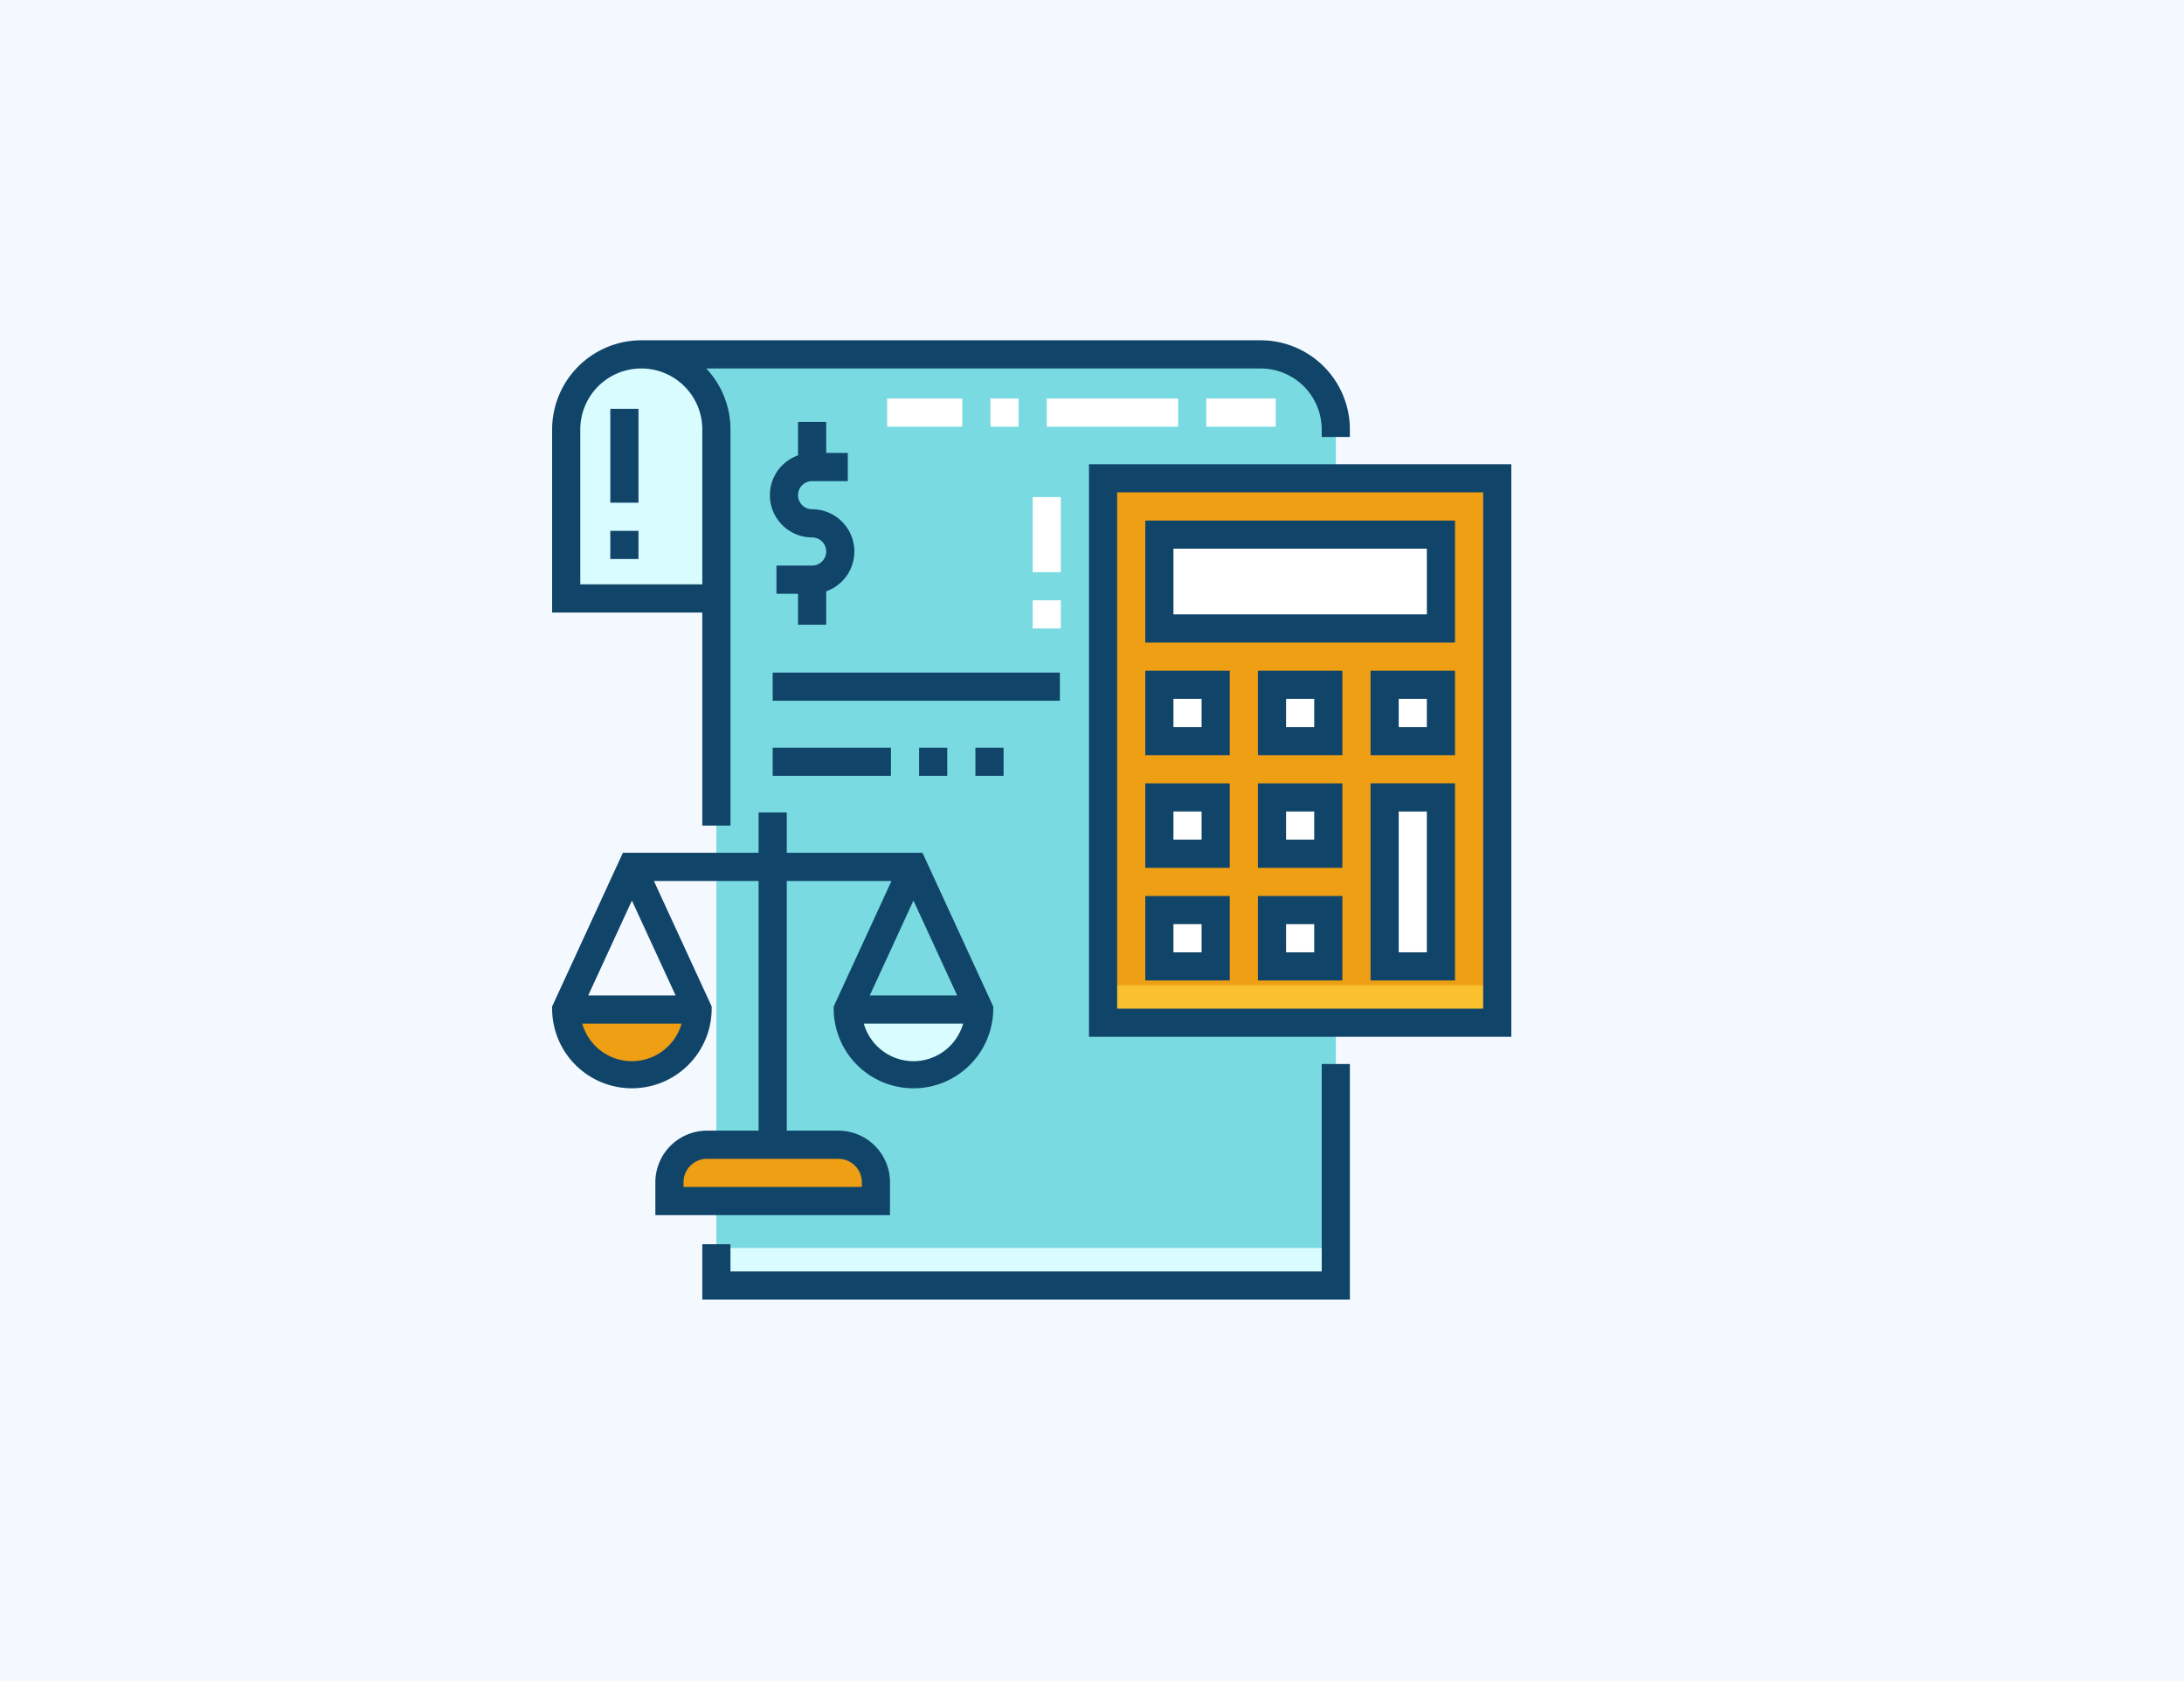 <svg xmlns="http://www.w3.org/2000/svg" width="308" height="237" viewBox="0 0 308 237">
  <g id="Grupo_146435" data-name="Grupo 146435" transform="translate(-1007 -1011)">
    <rect id="Rectángulo_44856" data-name="Rectángulo 44856" width="308" height="237" transform="translate(1007 1011)" fill="#f3f9ff"/>
    <g id="Grupo_146432" data-name="Grupo 146432" transform="translate(642 -1511)">
      <g id="impuestos_1_" data-name="impuestos (1)" transform="translate(442.864 2569.986)">
        <path id="Trazado_194720" data-name="Trazado 194720" d="M134.95,7.515H47.593A10.589,10.589,0,0,1,58.182,18.1V138.815h87.357V18.1A10.589,10.589,0,0,0,134.95,7.515Z" transform="translate(-35.019 -5.53)" fill="#79dae1"/>
        <g id="Grupo_146166" data-name="Grupo 146166" transform="translate(1.985 1.985)">
          <rect id="Rectángulo_44611" data-name="Rectángulo 44611" width="87.357" height="5.294" transform="translate(21.177 126.006)" fill="#d9fcff"/>
          <path id="Trazado_194723" data-name="Trazado 194723" d="M18.1,7.515h0A10.589,10.589,0,0,0,7.515,18.1V41.928H28.693V18.1A10.589,10.589,0,0,0,18.1,7.515Z" transform="translate(-7.515 -7.515)" fill="#d9fcff"/>
        </g>
        <rect id="Rectángulo_44612" data-name="Rectángulo 44612" width="55.591" height="76.769" transform="translate(77.695 19.457)" fill="#ef9f14"/>
        <g id="Grupo_146167" data-name="Grupo 146167" transform="translate(85.637 48.576)">
          <rect id="Rectángulo_44613" data-name="Rectángulo 44613" width="7.942" height="7.942" transform="translate(15.883 31.766)" fill="#fff"/>
          <rect id="Rectángulo_44614" data-name="Rectángulo 44614" width="7.942" height="23.825" transform="translate(31.766 15.883)" fill="#fff"/>
          <rect id="Rectángulo_44615" data-name="Rectángulo 44615" width="7.942" height="7.942" transform="translate(0 31.766)" fill="#fff"/>
          <rect id="Rectángulo_44616" data-name="Rectángulo 44616" width="7.942" height="7.942" transform="translate(15.883 15.883)" fill="#fff"/>
          <rect id="Rectángulo_44617" data-name="Rectángulo 44617" width="7.942" height="7.942" transform="translate(0 15.883)" fill="#fff"/>
          <rect id="Rectángulo_44618" data-name="Rectángulo 44618" width="7.942" height="7.942" transform="translate(31.766)" fill="#fff"/>
          <rect id="Rectángulo_44619" data-name="Rectángulo 44619" width="7.942" height="7.942" transform="translate(15.883)" fill="#fff"/>
          <rect id="Rectángulo_44620" data-name="Rectángulo 44620" width="7.942" height="7.942" fill="#fff"/>
        </g>
        <rect id="Rectángulo_44621" data-name="Rectángulo 44621" width="39.708" height="13.236" transform="translate(85.637 27.399)" fill="#fff"/>
        <path id="Trazado_194724" data-name="Trazado 194724" d="M7.515,357.2a9.265,9.265,0,1,0,18.53,0Z" transform="translate(-5.53 -262.826)" fill="#ef9f14"/>
        <path id="Trazado_194725" data-name="Trazado 194725" d="M157.808,357.2a9.265,9.265,0,1,0,18.53,0Z" transform="translate(-116.115 -262.826)" fill="#d9fcff"/>
        <path id="Trazado_194726" data-name="Trazado 194726" d="M91.741,437.28H62.622v-2.647a5.294,5.294,0,0,1,5.294-5.294h18.53a5.294,5.294,0,0,1,5.294,5.294v2.647Z" transform="translate(-46.077 -315.906)" fill="#ef9f14"/>
        <rect id="Rectángulo_44622" data-name="Rectángulo 44622" width="55.591" height="5.294" transform="translate(77.695 90.931)" fill="#fbc02d"/>
        <path id="Trazado_194731" data-name="Trazado 194731" d="M21.178,68.43h3.971V12.574a12.526,12.526,0,0,0-3.416-8.6h78.2a8.613,8.613,0,0,1,8.6,8.6v1.059h3.971V12.574A12.589,12.589,0,0,0,99.931,0H12.574A12.589,12.589,0,0,0,0,12.574v25.81H21.178ZM3.971,34.413V12.574a8.6,8.6,0,0,1,17.207,0V34.413Z" fill="#104469"/>
        <path id="Trazado_194732" data-name="Trazado 194732" d="M167.514,415.506H84.128v-3.839H80.157v7.809h91.328V386.254h-3.971Z" transform="translate(-58.979 -284.205)" fill="#104469"/>
        <path id="Trazado_194733" data-name="Trazado 194733" d="M286.56,66.129v80.739h59.562V66.129ZM342.151,142.9h-51.62V70.1h51.62Z" transform="translate(-210.85 -48.658)" fill="#104469"/>
        <path id="Trazado_194734" data-name="Trazado 194734" d="M376.736,308.491h11.912V296.579H376.736Zm3.971-7.941h3.971v3.971h-3.971Z" transform="translate(-277.202 -218.222)" fill="#104469"/>
        <path id="Trazado_194735" data-name="Trazado 194735" d="M328.53,296.579H316.618v11.912H328.53Zm-3.971,7.942h-3.971V300.55h3.971Z" transform="translate(-232.967 -218.222)" fill="#104469"/>
        <path id="Trazado_194736" data-name="Trazado 194736" d="M436.853,264.257h11.912v-27.8H436.853Zm3.971-23.825h3.971v19.854h-3.971Z" transform="translate(-321.436 -173.988)" fill="#104469"/>
        <path id="Trazado_194737" data-name="Trazado 194737" d="M376.736,248.374h11.912V236.462H376.736Zm3.971-7.942h3.971V244.4h-3.971Z" transform="translate(-277.202 -173.988)" fill="#104469"/>
        <path id="Trazado_194738" data-name="Trazado 194738" d="M328.53,236.462H316.618v11.912H328.53ZM324.56,244.4h-3.971v-3.971h3.971Z" transform="translate(-232.967 -173.988)" fill="#104469"/>
        <path id="Trazado_194739" data-name="Trazado 194739" d="M436.853,188.256h11.912V176.344H436.853Zm3.971-7.941h3.971v3.971h-3.971Z" transform="translate(-321.436 -129.754)" fill="#104469"/>
        <path id="Trazado_194740" data-name="Trazado 194740" d="M376.736,188.256h11.912V176.344H376.736Zm3.971-7.941h3.971v3.971h-3.971Z" transform="translate(-277.202 -129.754)" fill="#104469"/>
        <path id="Trazado_194741" data-name="Trazado 194741" d="M328.53,176.344H316.618v11.912H328.53Zm-3.971,7.942h-3.971v-3.971h3.971Z" transform="translate(-232.967 -129.754)" fill="#104469"/>
        <path id="Trazado_194742" data-name="Trazado 194742" d="M360.3,96.188H316.618v17.207H360.3Zm-3.971,13.236H320.589v-9.265h35.737Z" transform="translate(-232.967 -70.775)" fill="#104469"/>
        <path id="Trazado_194743" data-name="Trazado 194743" d="M21.839,296.863a7.288,7.288,0,0,0-7.28,7.28v4.633h33.09v-4.633a7.288,7.288,0,0,0-7.28-7.28H33.09V261.655H47.858l-8.15,17.7v.435a11.251,11.251,0,0,0,22.5,0v-.435L52.23,257.684H33.09v-5.691H29.119v5.691H9.979L0,279.353v.435a11.251,11.251,0,0,0,22.5,0v-.435l-8.15-17.7H29.119v35.208h-7.28Zm29.119-9.795a7.292,7.292,0,0,1-7-5.294H57.961A7.291,7.291,0,0,1,50.958,287.068Zm6.165-9.265H44.793l6.165-13.387Zm-45.873,9.265a7.292,7.292,0,0,1-7-5.294H18.253A7.29,7.29,0,0,1,11.251,287.068Zm6.165-9.265H5.086l6.165-13.387Zm22.954,23.03a3.312,3.312,0,0,1,3.309,3.309v.662H18.53v-.662a3.313,3.313,0,0,1,3.309-3.309Z" transform="translate(0 -185.416)" fill="#104469"/>
        <path id="Trazado_194744" data-name="Trazado 194744" d="M120.2,43.585v4.709a5.956,5.956,0,0,0,1.985,11.571,1.985,1.985,0,1,1,0,3.971h-5.03v3.971H120.2v4.368h3.971V67.465a5.956,5.956,0,0,0-1.985-11.571,1.985,1.985,0,0,1,0-3.971h5.03V47.953h-3.044V43.585Z" transform="translate(-85.52 -32.07)" fill="#104469"/>
        <rect id="Rectángulo_44624" data-name="Rectángulo 44624" width="40.502" height="3.971" transform="translate(31.104 46.855)" fill="#104469"/>
        <rect id="Rectángulo_44625" data-name="Rectángulo 44625" width="3.971" height="3.971" transform="translate(51.753 57.444)" fill="#104469"/>
        <rect id="Rectángulo_44626" data-name="Rectángulo 44626" width="16.677" height="3.971" transform="translate(31.104 57.444)" fill="#104469"/>
        <rect id="Rectángulo_44627" data-name="Rectángulo 44627" width="3.971" height="3.971" transform="translate(59.694 57.444)" fill="#104469"/>
        <g id="Grupo_146168" data-name="Grupo 146168" transform="translate(8.206 8.206)">
          <rect id="Rectángulo_44628" data-name="Rectángulo 44628" width="3.971" height="13.236" transform="translate(0 1.456)" fill="#104469"/>
          <rect id="Rectángulo_44629" data-name="Rectángulo 44629" width="3.971" height="3.971" transform="translate(0 18.663)" fill="#104469"/>
          <rect id="Rectángulo_44630" data-name="Rectángulo 44630" width="10.589" height="3.971" transform="translate(39.046)" fill="#fff"/>
          <rect id="Rectángulo_44631" data-name="Rectángulo 44631" width="18.53" height="3.971" transform="translate(61.547)" fill="#fff"/>
          <rect id="Rectángulo_44632" data-name="Rectángulo 44632" width="3.971" height="3.971" transform="translate(53.605)" fill="#fff"/>
          <rect id="Rectángulo_44633" data-name="Rectángulo 44633" width="9.794" height="3.971" transform="translate(84.048)" fill="#fff"/>
          <rect id="Rectángulo_44636" data-name="Rectángulo 44636" width="3.971" height="3.971" transform="translate(59.562 28.457)" fill="#fff"/>
          <rect id="Rectángulo_44637" data-name="Rectángulo 44637" width="3.971" height="10.589" transform="translate(59.562 13.898)" fill="#fff"/>
        </g>
      </g>
      <rect id="Rectángulo_44805" data-name="Rectángulo 44805" width="155" height="155" transform="translate(433 2561)" fill="none"/>
    </g>
  </g>
</svg>
